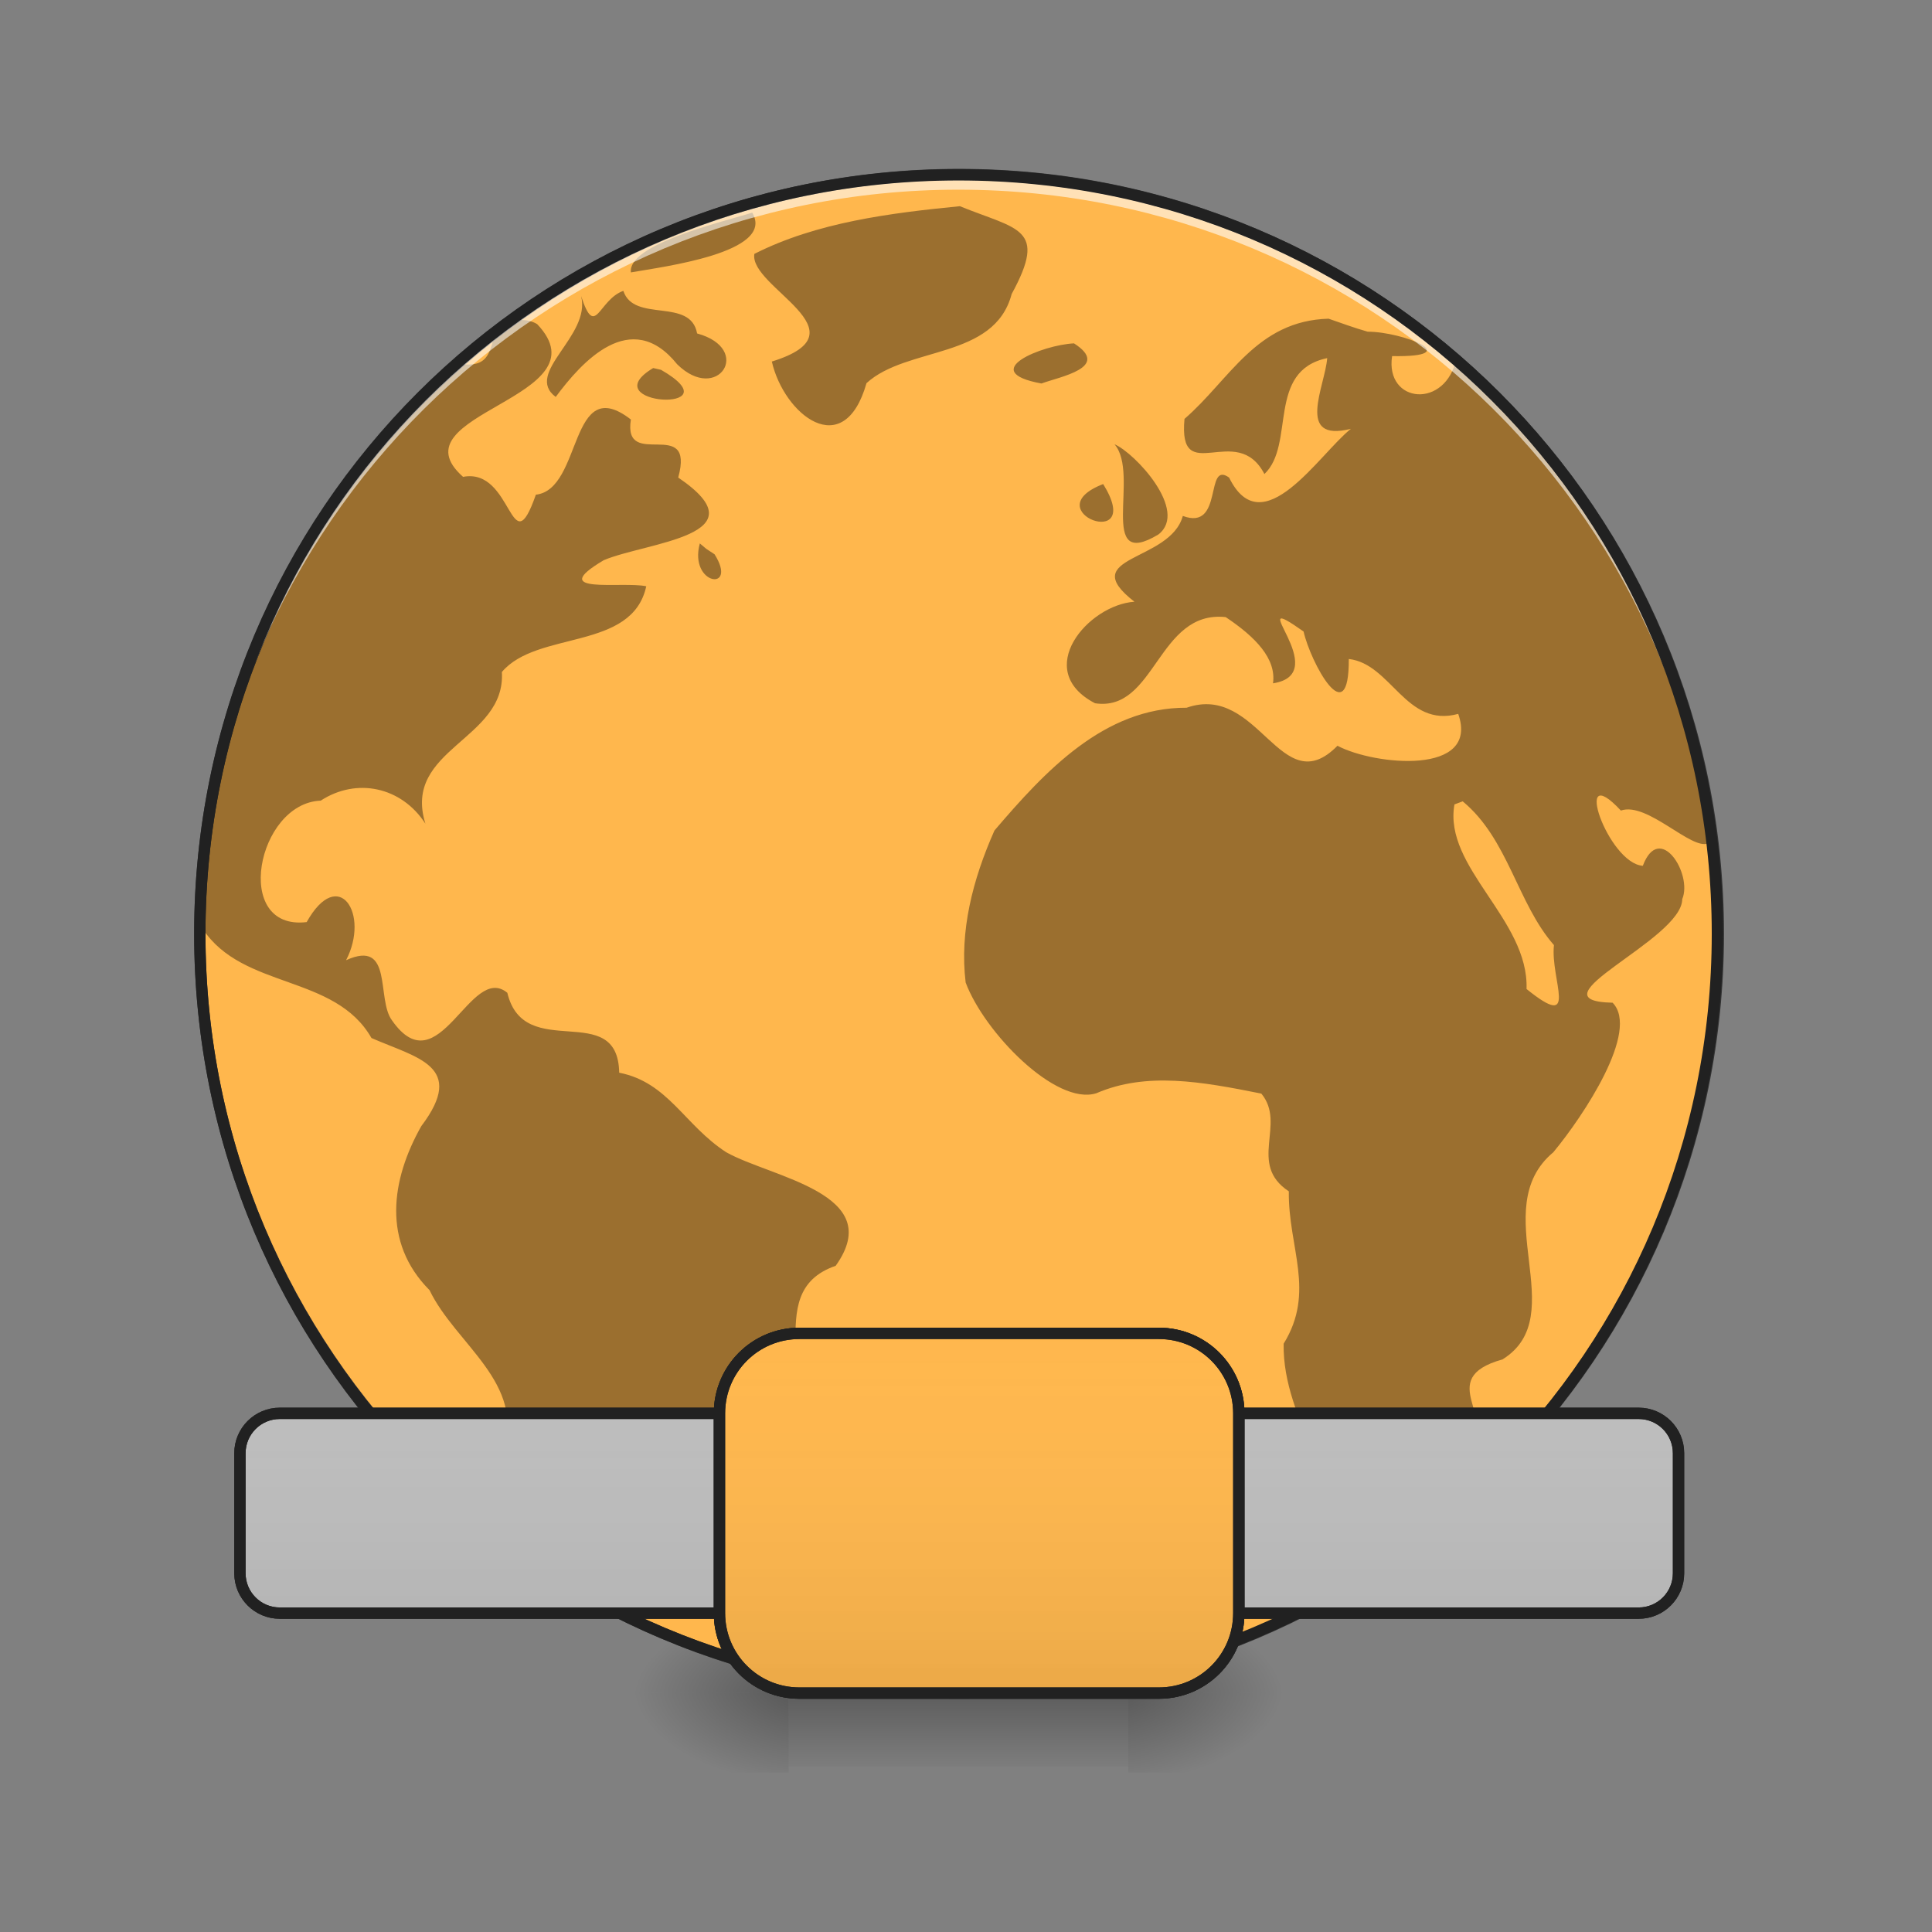 <?xml version="1.0" encoding="UTF-8"?>
<svg xmlns="http://www.w3.org/2000/svg" xmlns:xlink="http://www.w3.org/1999/xlink" width="22px" height="22px" viewBox="0 0 22 22" version="1.1">
<rect x="0" y="0" width="22" height="22" fill="#808080" stroke="none"/>
<defs>
<radialGradient id="radial0" gradientUnits="userSpaceOnUse" cx="450.909" cy="189.579" fx="450.909" fy="189.579" r="21.167" gradientTransform="matrix(0,-0.054,-0.097,-0,30.951,43.722)">
<stop offset="0" style="stop-color:rgb(0%,0%,0%);stop-opacity:0.314;"/>
<stop offset="0.222" style="stop-color:rgb(0%,0%,0%);stop-opacity:0.275;"/>
<stop offset="1" style="stop-color:rgb(0%,0%,0%);stop-opacity:0;"/>
</radialGradient>
<radialGradient id="radial1" gradientUnits="userSpaceOnUse" cx="450.909" cy="189.579" fx="450.909" fy="189.579" r="21.167" gradientTransform="matrix(-0,0.054,0.097,0,-9.121,-5.175)">
<stop offset="0" style="stop-color:rgb(0%,0%,0%);stop-opacity:0.314;"/>
<stop offset="0.222" style="stop-color:rgb(0%,0%,0%);stop-opacity:0.275;"/>
<stop offset="1" style="stop-color:rgb(0%,0%,0%);stop-opacity:0;"/>
</radialGradient>
<radialGradient id="radial2" gradientUnits="userSpaceOnUse" cx="450.909" cy="189.579" fx="450.909" fy="189.579" r="21.167" gradientTransform="matrix(-0,-0.054,0.097,-0,-9.121,43.722)">
<stop offset="0" style="stop-color:rgb(0%,0%,0%);stop-opacity:0.314;"/>
<stop offset="0.222" style="stop-color:rgb(0%,0%,0%);stop-opacity:0.275;"/>
<stop offset="1" style="stop-color:rgb(0%,0%,0%);stop-opacity:0;"/>
</radialGradient>
<radialGradient id="radial3" gradientUnits="userSpaceOnUse" cx="450.909" cy="189.579" fx="450.909" fy="189.579" r="21.167" gradientTransform="matrix(0,0.054,-0.097,0,30.951,-5.175)">
<stop offset="0" style="stop-color:rgb(0%,0%,0%);stop-opacity:0.314;"/>
<stop offset="0.222" style="stop-color:rgb(0%,0%,0%);stop-opacity:0.275;"/>
<stop offset="1" style="stop-color:rgb(0%,0%,0%);stop-opacity:0;"/>
</radialGradient>
<linearGradient id="linear0" gradientUnits="userSpaceOnUse" x1="255.323" y1="233.5" x2="255.323" y2="254.667" gradientTransform="matrix(0.009,0,0,0.043,8.229,9.239)">
<stop offset="0" style="stop-color:rgb(0%,0%,0%);stop-opacity:0.275;"/>
<stop offset="1" style="stop-color:rgb(0%,0%,0%);stop-opacity:0;"/>
</linearGradient>
<linearGradient id="linear1" gradientUnits="userSpaceOnUse" x1="254" y1="233.5" x2="254" y2="138.25" >
<stop offset="0" style="stop-color:rgb(0%,0%,0%);stop-opacity:0.078;"/>
<stop offset="1" style="stop-color:rgb(100%,100%,100%);stop-opacity:0;"/>
</linearGradient>
<linearGradient id="linear2" gradientUnits="userSpaceOnUse" x1="254" y1="233.5" x2="254" y2="138.25" >
<stop offset="0" style="stop-color:rgb(0%,0%,0%);stop-opacity:0.078;"/>
<stop offset="1" style="stop-color:rgb(100%,100%,100%);stop-opacity:0;"/>
</linearGradient>
<linearGradient id="linear3" gradientUnits="userSpaceOnUse" x1="254" y1="233.5" x2="254" y2="138.25" >
<stop offset="0" style="stop-color:rgb(0%,0%,0%);stop-opacity:0.078;"/>
<stop offset="1" style="stop-color:rgb(100%,100%,100%);stop-opacity:0;"/>
</linearGradient>
</defs>
<g id="surface1">
<path style=" stroke:none;fill-rule:nonzero;fill:url(#radial0);" d="M 12.848 19.273 L 14.668 19.273 L 14.668 18.363 L 12.848 18.363 Z M 12.848 19.273 "/>
<path style=" stroke:none;fill-rule:nonzero;fill:url(#radial1);" d="M 8.98 19.273 L 7.164 19.273 L 7.164 20.184 L 8.98 20.184 Z M 8.98 19.273 "/>
<path style=" stroke:none;fill-rule:nonzero;fill:url(#radial2);" d="M 8.98 19.273 L 7.164 19.273 L 7.164 18.363 L 8.98 18.363 Z M 8.98 19.273 "/>
<path style=" stroke:none;fill-rule:nonzero;fill:url(#radial3);" d="M 12.848 19.273 L 14.668 19.273 L 14.668 20.184 L 12.848 20.184 Z M 12.848 19.273 "/>
<path style=" stroke:none;fill-rule:nonzero;fill:url(#linear0);" d="M 8.98 19.047 L 12.848 19.047 L 12.848 20.121 L 8.98 20.121 Z M 8.98 19.047 "/>
<path style="fill-rule:nonzero;fill:rgb(100%,71.765%,30.196%);fill-opacity:1;stroke-width:3;stroke-linecap:round;stroke-linejoin:miter;stroke:rgb(20%,20%,20%);stroke-opacity:1;stroke-miterlimit:4;" d="M 253.976 -168.641 C 365.056 -168.641 455.047 -78.649 455.047 32.431 C 455.047 143.511 365.056 233.503 253.976 233.503 C 142.986 233.503 52.904 143.511 52.904 32.431 C 52.904 -78.649 142.986 -168.641 253.976 -168.641 Z M 253.976 -168.641 " transform="matrix(0.043,0,0,0.043,0,9.239)"/>
<path style=" stroke:none;fill-rule:nonzero;fill:rgb(0%,0%,0%);fill-opacity:0.392;" d="M 10.93 2.348 C 10.137 2.426 9.301 2.531 8.59 2.891 C 8.527 3.273 9.887 3.777 8.789 4.117 C 8.926 4.719 9.609 5.27 9.867 4.363 C 10.328 3.941 11.324 4.094 11.52 3.348 C 11.934 2.59 11.59 2.617 10.93 2.348 Z M 8.566 2.422 C 8.148 2.547 7.148 2.789 7.184 3.102 C 7.535 3.039 8.836 2.879 8.566 2.422 Z M 7.098 3.312 C 6.812 3.414 6.781 3.871 6.617 3.371 C 6.734 3.828 5.961 4.246 6.328 4.52 C 6.621 4.125 7.184 3.492 7.711 4.148 C 8.172 4.602 8.582 3.973 7.938 3.797 C 7.863 3.383 7.219 3.68 7.098 3.312 Z M 6.617 3.371 C 6.613 3.355 6.609 3.34 6.605 3.328 C 6.609 3.344 6.613 3.355 6.617 3.371 Z M 15.129 3.629 C 14.305 3.652 14.004 4.324 13.488 4.77 C 13.414 5.566 14.082 4.789 14.398 5.398 C 14.754 5.062 14.418 4.223 15.113 4.078 C 15.09 4.395 14.746 5.043 15.383 4.883 C 15.02 5.172 14.375 6.211 13.996 5.438 C 13.715 5.238 13.938 6.051 13.469 5.875 C 13.324 6.406 12.238 6.324 12.918 6.852 C 12.391 6.887 11.75 7.633 12.469 8.008 C 13.16 8.113 13.18 6.945 13.957 7.027 C 14.297 7.254 14.535 7.5 14.496 7.781 C 15.207 7.672 14.109 6.672 14.844 7.191 C 14.922 7.539 15.363 8.363 15.359 7.504 C 15.844 7.559 16.008 8.293 16.605 8.129 C 16.852 8.836 15.648 8.715 15.23 8.492 C 14.586 9.148 14.336 7.77 13.512 8.059 C 12.57 8.055 11.895 8.789 11.324 9.457 C 11.074 10.02 10.926 10.605 10.996 11.188 C 11.207 11.754 12.023 12.594 12.484 12.449 C 13.055 12.203 13.68 12.316 14.363 12.453 C 14.652 12.801 14.203 13.254 14.676 13.566 C 14.668 14.207 14.984 14.707 14.617 15.301 C 14.602 16.195 15.34 16.918 15.258 17.824 C 15.891 17.559 16.547 17.141 16.668 16.457 C 17.117 16.184 16.305 15.703 17.109 15.48 C 17.914 14.98 16.914 13.766 17.688 13.121 C 18.031 12.707 18.676 11.738 18.363 11.418 C 17.398 11.398 19.156 10.703 19.156 10.238 C 19.277 9.953 18.898 9.352 18.707 9.859 C 18.309 9.832 17.891 8.621 18.457 9.23 C 18.758 9.125 19.266 9.691 19.453 9.602 C 19.223 7.492 18.191 5.473 16.586 4.074 C 16.469 4.664 15.77 4.598 15.852 4.055 C 16.707 4.07 15.973 3.777 15.574 3.777 C 15.422 3.734 15.277 3.68 15.129 3.629 Z M 5.727 3.641 C 5.723 3.645 5.719 3.645 5.715 3.648 C 5.543 3.902 5.66 4.223 5.195 4.137 C 5.078 4.215 4.965 4.301 4.859 4.395 C 3.281 5.957 2.309 8.129 2.309 10.535 C 2.309 10.547 2.309 10.562 2.309 10.578 C 2.766 11.27 3.812 11.09 4.23 11.82 C 4.746 12.047 5.316 12.137 4.797 12.824 C 4.453 13.434 4.348 14.145 4.891 14.691 C 5.188 15.309 5.992 15.75 5.727 16.531 C 5.938 16.945 6.094 17.215 6.102 17.672 C 6.172 17.727 6.246 17.785 6.324 17.844 C 6.516 17.965 6.711 18.074 6.91 18.18 C 7.191 18.277 7.449 18.227 7.605 17.836 C 8.543 17.68 7.816 16.363 8.617 16.156 C 9.504 15.867 8.605 14.727 9.516 14.414 C 10.105 13.59 8.785 13.41 8.27 13.121 C 7.793 12.812 7.609 12.324 7.051 12.215 C 7.035 11.371 5.969 12.109 5.777 11.305 C 5.355 10.957 5 12.383 4.465 11.621 C 4.281 11.379 4.484 10.688 3.941 10.934 C 4.215 10.406 3.855 9.852 3.492 10.5 C 2.641 10.602 2.926 9.145 3.652 9.117 C 4.059 8.852 4.57 8.957 4.844 9.379 C 4.578 8.523 5.762 8.43 5.715 7.652 C 6.117 7.176 7.199 7.414 7.359 6.676 C 7.09 6.617 6.203 6.777 6.875 6.379 C 7.363 6.172 8.703 6.102 7.723 5.438 C 7.918 4.727 7.09 5.367 7.184 4.777 C 6.477 4.23 6.637 5.574 6.102 5.633 C 5.812 6.461 5.844 5.32 5.273 5.43 C 4.457 4.707 6.918 4.535 6.117 3.691 C 5.996 3.617 5.859 3.652 5.727 3.641 Z M 12.23 3.91 C 11.875 3.926 11.113 4.23 11.859 4.367 C 12.07 4.289 12.656 4.184 12.23 3.91 Z M 7.438 4.191 C 6.727 4.617 8.402 4.715 7.527 4.211 Z M 12.691 5.059 C 12.988 5.398 12.484 6.512 13.191 6.086 C 13.539 5.816 12.922 5.156 12.691 5.059 Z M 12.562 5.512 C 11.766 5.82 13.051 6.301 12.562 5.512 Z M 7.969 6.188 C 7.84 6.664 8.41 6.746 8.137 6.312 L 8.043 6.25 Z M 16.656 9.125 C 17.176 9.555 17.277 10.285 17.695 10.762 C 17.652 11.156 17.992 11.754 17.383 11.262 C 17.41 10.469 16.434 9.879 16.562 9.16 Z M 16.656 9.125 "/>
<path style=" stroke:none;fill-rule:nonzero;fill:rgb(100%,100%,100%);fill-opacity:0.588;" d="M 10.914 1.992 C 6.129 1.992 2.273 5.844 2.273 10.633 C 2.273 10.66 2.273 10.688 2.273 10.719 C 2.32 5.969 6.156 2.16 10.914 2.16 C 15.676 2.16 19.512 5.969 19.555 10.719 C 19.555 10.688 19.555 10.66 19.555 10.633 C 19.555 5.844 15.703 1.992 10.914 1.992 Z M 10.914 1.992 "/>
<path style=" stroke:none;fill-rule:nonzero;fill:rgb(12.941%,12.941%,12.941%);fill-opacity:1;" d="M 10.914 1.926 C 6.094 1.926 2.211 5.809 2.211 10.633 C 2.211 15.453 6.094 19.336 10.914 19.336 C 15.738 19.336 19.621 15.453 19.621 10.633 C 19.621 5.809 15.738 1.926 10.914 1.926 Z M 10.914 2.055 C 15.668 2.055 19.492 5.879 19.492 10.633 C 19.492 15.383 15.668 19.207 10.914 19.207 C 6.164 19.207 2.34 15.383 2.34 10.633 C 2.34 5.879 6.164 2.055 10.914 2.055 Z M 10.914 2.055 "/>
<path style="fill-rule:nonzero;fill:rgb(74.118%,74.118%,74.118%);fill-opacity:1;stroke-width:3;stroke-linecap:square;stroke-linejoin:bevel;stroke:rgb(12.941%,12.941%,12.941%);stroke-opacity:1;stroke-miterlimit:4;" d="M 74.084 159.419 L 433.959 159.419 C 439.776 159.419 444.503 164.146 444.503 169.963 L 444.503 201.778 C 444.503 207.596 439.776 212.323 433.959 212.323 L 74.084 212.323 C 68.266 212.323 63.539 207.596 63.539 201.778 L 63.539 169.963 C 63.539 164.146 68.266 159.419 74.084 159.419 Z M 74.084 159.419 " transform="matrix(0.043,0,0,0.043,0,9.239)"/>
<path style="fill-rule:nonzero;fill:url(#linear1);stroke-width:3;stroke-linecap:square;stroke-linejoin:bevel;stroke:rgb(12.941%,12.941%,12.941%);stroke-opacity:1;stroke-miterlimit:4;" d="M 211.707 138.239 L 306.88 138.239 C 318.606 138.239 328.06 147.693 328.06 159.419 L 328.06 212.323 C 328.06 224.049 318.606 233.503 306.88 233.503 L 211.707 233.503 C 199.981 233.503 190.527 224.049 190.527 212.323 L 190.527 159.419 C 190.527 147.693 199.981 138.239 211.707 138.239 Z M 211.707 138.239 " transform="matrix(0.043,0,0,0.043,0,9.239)"/>
<path style="fill-rule:nonzero;fill:url(#linear2);stroke-width:3;stroke-linecap:square;stroke-linejoin:bevel;stroke:rgb(12.941%,12.941%,12.941%);stroke-opacity:1;stroke-miterlimit:4;" d="M 74.084 159.419 L 433.959 159.419 C 439.776 159.419 444.503 164.146 444.503 169.963 L 444.503 201.778 C 444.503 207.596 439.776 212.323 433.959 212.323 L 74.084 212.323 C 68.266 212.323 63.539 207.596 63.539 201.778 L 63.539 169.963 C 63.539 164.146 68.266 159.419 74.084 159.419 Z M 74.084 159.419 " transform="matrix(0.043,0,0,0.043,0,9.239)"/>
<path style="fill-rule:nonzero;fill:rgb(100%,71.765%,30.196%);fill-opacity:1;stroke-width:3;stroke-linecap:square;stroke-linejoin:bevel;stroke:rgb(12.941%,12.941%,12.941%);stroke-opacity:1;stroke-miterlimit:4;" d="M 211.707 138.239 L 306.88 138.239 C 318.606 138.239 328.06 147.693 328.06 159.419 L 328.06 212.323 C 328.06 224.049 318.606 233.503 306.88 233.503 L 211.707 233.503 C 199.981 233.503 190.527 224.049 190.527 212.323 L 190.527 159.419 C 190.527 147.693 199.981 138.239 211.707 138.239 Z M 211.707 138.239 " transform="matrix(0.043,0,0,0.043,0,9.239)"/>
<path style="fill-rule:nonzero;fill:url(#linear3);stroke-width:3;stroke-linecap:square;stroke-linejoin:bevel;stroke:rgb(12.941%,12.941%,12.941%);stroke-opacity:1;stroke-miterlimit:4;" d="M 211.707 138.239 L 306.88 138.239 C 318.606 138.239 328.06 147.693 328.06 159.419 L 328.06 212.323 C 328.06 224.049 318.606 233.503 306.88 233.503 L 211.707 233.503 C 199.981 233.503 190.527 224.049 190.527 212.323 L 190.527 159.419 C 190.527 147.693 199.981 138.239 211.707 138.239 Z M 211.707 138.239 " transform="matrix(0.043,0,0,0.043,0,9.239)"/>
</g>
</svg>
